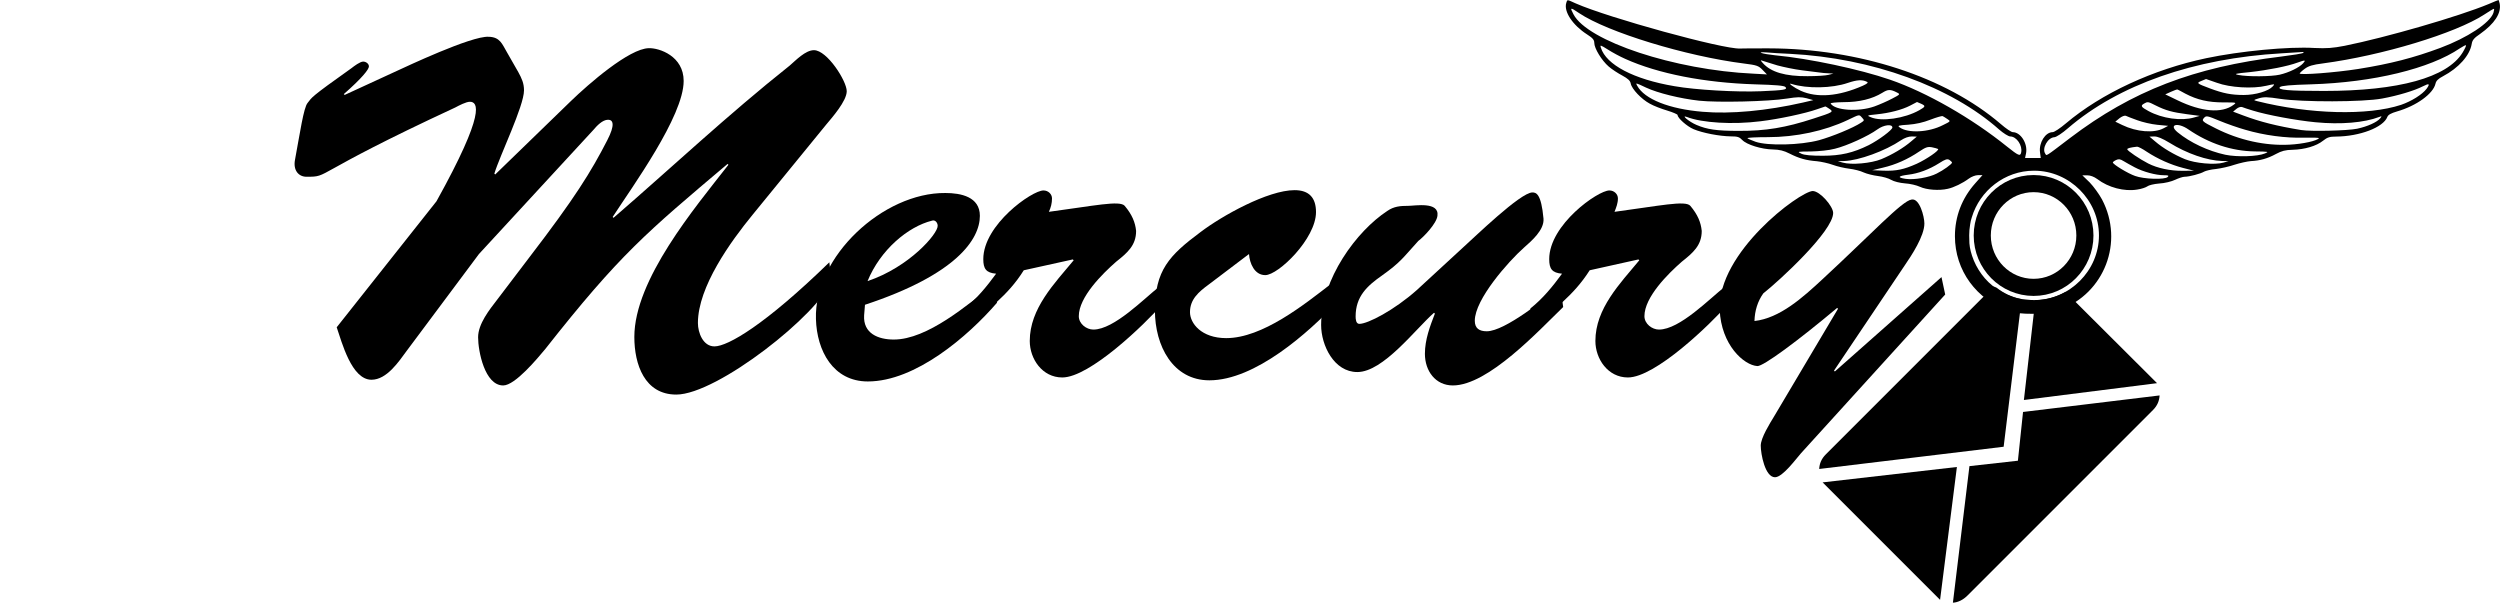 <?xml version="1.0" encoding="utf-8"?>
<!-- Generator: Adobe Illustrator 17.1.0, SVG Export Plug-In . SVG Version: 6.00 Build 0)  -->
<!DOCTYPE svg PUBLIC "-//W3C//DTD SVG 1.1//EN" "http://www.w3.org/Graphics/SVG/1.1/DTD/svg11.dtd">
<svg version="1.1" id="Слой_1" xmlns="http://www.w3.org/2000/svg" xmlns:xlink="http://www.w3.org/1999/xlink" x="0px" y="0px"
	 viewBox="0 0 876.9 211.4" enable-background="new 0 0 876.9 211.4" xml:space="preserve">
<g>
	<g transform="translate(0,660) scale(0.1,-0.1)">
		<path d="M8768,6586.9c-1.6,7-3.6,13.1-4,13.1c-1,0-17.1-6.6-35.8-14.6c-103.2-42.8-358.8-116.9-504.4-146.1
			c-41.8-8-62.5-9.6-105.8-7.6c-91.2,5.6-262-11.1-379.4-35.8c-186.5-39.3-367.8-123.5-492.3-228.7c-20.1-17.1-40.8-30.7-46.4-30.7
			c-25.7,0-48.8-37.3-44.4-70.5l2.6-20.1h-55l3.6,17.1c6,33.7-19.1,73.5-46.8,73.5c-5,0-23.7,12.6-41.8,28.3
			c-193,165.8-498.3,265-813.7,265.6c-46.8,0-92.2,0-100.8-0.6c-59.4-3-462,107.8-576.4,158.2c-32.3,14.6-29.3,14.1-33.3,2
			c-9.6-30.3,22.1-78.1,73.1-110.8c19.7-12.6,25.1-19.1,25.1-29.7c0-19.1,26.3-62,50.4-82.7c11.6-10.1,33.3-24.1,47.8-31.7
			c20.1-11.1,27.7-17.7,29.7-28.3c3.6-19.1,37.8-55,67-70.5c13.1-7.6,40.8-18.1,61-24.1c19.7-6,36.3-13.1,36.3-15.6
			c0-10.6,32.7-39.8,56.4-49.8c31.3-13.1,90.7-24.7,130.5-25.1c23.1,0,29.7-2,39.8-12.6c15.6-16.6,68-32.7,107.4-33.3
			c23.7-0.6,38.3-4,59-14.6c32.7-16.6,57.4-23.7,95.8-26.7c15.1-1.6,40.3-7,55.4-12.6c15.1-5.6,41.3-11.6,58-13.6
			c16.6-2,39.3-7.6,50.4-13.1c11.1-5,33.7-10.6,50.4-12.6c16.6-2,37.3-8,46.4-13.6c9.6-5.6,29.7-10.6,47.8-12.1
			c17.7-1,41.3-6.6,53-12.1c22.7-10.6,67-14.1,97.2-7c21.7,4.6,52.4,19.7,74.1,35.8c9.1,6.6,23.1,12.1,31.7,12.1h16.1l-25.1-28.3
			c-46.8-52.4-71.5-116.4-71.5-185.9c0-119.9,75.5-223.2,191.5-262.6c20.1-7,42.3-9.6,83.1-9.6c48.4,0,60.4,2,93.2,14.1
			c156.8,57.4,226.3,238.3,148.2,386.9c-10.1,18.7-29.7,45.8-43.4,60L7304,5985h17.7c10.6,0,23.7-5,34.7-13.1
			c38.8-29.7,94.7-44.4,140.1-36.8c14.6,2,30.7,7.6,35.3,11.1c4.6,4,23.1,8.6,41.8,10.1c19.1,1,43.4,7,56,13.1
			c12.1,5.6,26.7,10.6,33.3,10.6c16.1,0,56.4,10.6,68.5,18.1c5.6,3,24.1,7.6,41.3,9.1c17.1,2,46.8,8.6,65.5,15.1
			c18.7,6,44.4,11.6,57,12.6c32.3,1.6,59,9.1,88.2,25.1c19.7,10.6,32.7,14.1,58,14.6c42.3,1,83.7,13.1,106.8,31.7
			c15.1,12.1,23.7,14.6,45.4,14.6c83.7,0.6,166.3,32.3,180.3,69c3,7.6,13.1,13.1,33.7,19.1c68.5,19.7,126.9,62,135.1,97.2
			c2,10.1,9.6,17.7,26.3,26.3c55.4,29.3,94.2,73.1,100.8,113.4c2,13.1,8,20.7,29.7,35.3C8749.8,6516.9,8774,6553.6,8768,6586.9z
			 M8078.2,6377.8c-13.1-14.6-49.4-32.3-82.1-39.8c-28.7-6.6-111.4-7.6-144.1-1c-17.7,3.6-12.1,5,40.3,10.1
			c63.5,7,132.5,20.7,166.3,33.3C8086.2,6390.4,8089.2,6389.8,8078.2,6377.8z M7535.9,6210.5c-26.3,14.1-28.7,18.7-15.1,26.3
			c12.1,7,13.6,7,40.3-6.6c35.3-17.7,59-24.1,109.4-30.7l45.4-6l-20.1-5.6C7651.4,6174.8,7583.9,6184.3,7535.9,6210.5z M7605,6158.6
			l-16.1-8.6c-33.3-17.7-94.2-13.1-145.1,11.6l-24.1,11.6l14.6,12.1c8.6,6.6,17.7,10.1,22.1,8.6c4-2,22.1-9.1,40.3-15.6
			c17.7-6.6,49.4-14.1,70.5-16.1L7605,6158.6z M7637.7,6248.3l-42.8,20.7l20.1,9.1c11.1,5,21.1,8.6,22.7,8c1.6-0.6,14.1-7,27.7-14.6
			c41.3-21.7,80.7-30.7,133.1-30.7c46.4,0,47.4,0,35.8-8.6C7793.5,6201.5,7721.9,6207.5,7637.7,6248.3z M7751.1,6290.1
			c-45.8,17.1-47.4,18.7-30.3,25.7c8.6,3.6,16.1,6.6,17.1,7c1,0,18.1-6,37.8-13.1c46.4-17.1,125.9-21.7,173.3-10.6
			c30.7,7,31.3,7,23.1-2c-15.1-16.6-60.4-30.3-102.2-30.3C7826.2,6266.9,7797.9,6272.5,7751.1,6290.1z M5519,6550.1
			c-13.1,24.7-11.1,25.1,19.7,4c99.8-67,374.9-151.2,578.4-176.9c44.8-5.6,50.8-7.6,65-22.1l15.6-16.1l-47.4,2.6
			C5874.7,6354.1,5567.4,6455.9,5519,6550.1z M6732.3,6213.5c-51.8-29.3-133.1-40.8-170.3-24.7c-14.6,6-14.1,6.6,20.1,10.1
			c45.8,4.6,89.7,16.1,117.9,30.7c12.6,6.6,23.7,12.1,24.1,12.6c0.6,0,7-2.6,14.1-6C6754.9,6228.6,6754.5,6226.1,6732.3,6213.5z
			 M6771.1,6180.2c20.7,8,40.3,13.6,42.8,12.6c3-1.6,10.6-6,17.1-10.6c11.6-7.6,11.6-7.6-16.1-21.1c-49.8-25.7-122.9-29.3-152.2-7.6
			c-7.6,5.6-3.6,7,30.7,9.1C6720.2,6164.6,6745.4,6170.2,6771.1,6180.2z M6636.5,6253.9c-16.1-8.6-43.8-20.7-62-27.3
			c-56-19.7-138.1-14.1-153.2,10.1c-2,2.6,17.7,4.6,45.8,5c54.4,0,99.8,11.1,135.1,32.7c20.1,12.6,28.3,13.1,51.8,1
			C6665.8,6269.4,6665.3,6268.9,6636.5,6253.9z M6533.8,6299.2c-84.7-37.3-160.2-43.4-217.2-17.7c-24.1,11.1-48.8,29.3-32.7,24.1
			c55-17.1,142.1-15.6,197.5,3.6c33.3,11.1,50.8,12.1,67.5,3.6C6553.9,6310.3,6549.4,6306.3,6533.8,6299.2z M6413.4,6337.4
			c-9.6-2.6-42.3-4.6-73.1-4.6c-78.1-0.6-128.5,14.1-156.8,45.8c-9.6,11.1-9.6,11.1,0.6,7.6c5.6-2,28.3-9.1,50.4-15.6
			c22.1-6,61-14.1,85.7-17.1c25.1-3,52.4-6.6,60.4-7.6c8.6-1.6,23.1-2.6,32.7-3l17.7-1L6413.4,6337.4z M5615.2,6432.7
			c-3.6,10.6-2,10.1,24.7-6.6c15.6-10.1,42.8-24.7,61-32.7c115.4-52,278.1-83.7,454.5-89.2c74.5-2,103.2-4.6,107.4-9.6
			c7.6-9.1-3.6-11.1-86.1-14.6c-85.1-3.6-229.3,4.6-303.3,17.7C5730.6,6321.8,5633.8,6372.7,5615.2,6432.7z M5742.7,6299.2
			c-6.6,11.1-6,11.1,31.3-6.6c41.3-19.1,118.9-38.3,185.9-45.8c64.5-7,244.9-3,308.8,7.6c35.8,5.6,48.4,6,68,1l23.7-6.6l-36.8-8.6
			c-125.9-28.7-253-40.8-351.2-32.3C5855.5,6217.5,5767.9,6252.3,5742.7,6299.2z M6098.4,6140.9c-77.1,0-110.8,5-148.2,21.1
			c-25.1,10.6-56,36.3-33.3,27.7c53-20.7,161.2-27.3,258-15.1c64,7.6,158.2,27.7,199,42.3c14.6,5,27.3,9.6,28.3,9.6
			c0.6,0.6,7-3,14.1-8c16.1-10.6,14.1-12.1-55-34.3C6263.2,6152.1,6193.2,6140.5,6098.4,6140.9z M6157.9,6102.7
			c-14.6,5-27.7,11.1-28.7,12.6c-1,2,31.3,3.6,71.5,3.6c98.8,0,199,21.7,280.1,60c43.4,20.7,39.8,20.1,50.4,8.6
			c8.6-9.6,8.6-10.1-3-17.7c-28.3-18.7-101.8-48.8-147.6-61.5C6314.6,6090.6,6200.8,6088.1,6157.9,6102.7z M6393.2,6053.7
			c-40.3,0-63,2-74.5,7c-16.1,7.6-15.1,7.6,32.7,8c28.3,0.6,64.5,4,84.7,9.6c41.8,10.1,116.9,44.4,148.6,67.5
			c22.7,16.6,53,20.1,53,7c0-8.6-48.4-44.4-83.1-62C6500,6063.9,6456.7,6053.7,6393.2,6053.7z M6463.8,6029.6l-17.7,5l22.7,0.6
			c50.8,1.6,144.1,35.3,199.6,73.1c12.1,8,26.3,13.1,37.3,13.1l17.7-0.6l-19.7-16.6c-26.7-23.1-67-46.8-104.8-62.5
			C6563,6027,6493.9,6021,6463.8,6029.6z M6607.3,6001.3l-40.3,1.6l37.8,9.1c43.8,10.1,87.7,29.7,126.9,56.4
			c22.7,15.1,29.7,17.7,44.4,15.1c9.6-2,19.7-4.6,21.7-6c6.6-4-39.8-35.8-74.5-51.8C6677.9,6005.4,6651.7,5999.9,6607.3,6001.3z
			 M6793.3,5991.3c-27.3-14.1-78.7-22.7-108.8-18.7c-30.7,4.6-27.3,10.1,8.6,14.6c34.7,4,73.5,18.1,108.4,40.3
			c22.1,14.1,28.7,16.1,36.3,11.6c5-3.6,9.1-7.6,9.1-9.6C6846.7,6024.6,6817,6002.9,6793.3,5991.3z M6630,6320.3
			c-106.4,36.8-283.7,74.5-403.1,85.7c-44.8,4.6-72.1,13.1-30.3,10.1c15.1-1.6,53-3.6,83.1-5c286.3-14.6,563.8-115.4,732.6-265.6
			c15.1-13.1,32.7-24.1,38.8-24.1c22.1,0,43.8-31.7,38.3-56.4c-3-14.1-9.6-11.1-49.4,20.7C6915.2,6186.3,6758,6276,6630,6320.3z
			 M7362.3,5774.2c0-123.6-103.1-226.7-226.7-226.7c-0.3,0-0.6,0-0.9,0s-0.6,0-0.9,0c-2,0-3.9,0.1-5.9,0.2c-1.6,0-3.1,0-4.6,0.1
			c-5.6,0.3-11.2,0.7-16.6,1.5c-40.9,3.7-67,13.4-105.4,39.6c-37.8,25.1-69,68-84.1,113.9c-7.2,23-9.9,37-9.7,59.9
			c-0.2,3.9-0.3,7.7-0.3,11.7c0,12.8,1.1,25.4,3.2,37.7c1.2,9.5,3.1,17.3,6,25.7c27.9,93.5,115.8,163.4,217.4,163.4
			c0.3,0,0.6,0,0.9,0s0.6,0,0.9,0C7259.2,6000.9,7362.3,5897.8,7362.3,5774.2z M7261.4,6116.3c-90.7-69-82.1-63.5-87.7-55
			c-12.1,18.1,9.1,56.4,32.3,57.4c7,0.6,27.7,14.1,47.8,31.7c176.9,152.2,441.3,244.9,749.3,262.6c36.3,2.6,69,4.6,73.1,4.6
			c4,0.6,5-0.6,2.6-3c-3-2.6-37.8-8-78.1-13.1C7695.7,6364.7,7478.5,6281,7261.4,6116.3z M7603.5,5979.2
			c-10.1-10.1-84.1-7.6-114.4,3.6c-25.1,8.6-78.1,40.8-78.1,47.4c0,1.6,5,5.6,11.6,8.6c8.6,4,14.1,3.6,26.3-4
			c8.6-5,25.7-15.1,38.8-21.7c29.3-15.6,74.5-27.7,101.8-27.7C7605.5,5985.3,7608.6,5984.3,7603.5,5979.2z M7655.9,6000.9
			c-42.3-0.6-88.7,9.1-120.9,25.7c-28.7,14.6-73.5,44.8-73.5,49.8c0,3.6,11.6,6.6,34.7,9.1c4,0,19.1-7.6,33.7-17.7
			c38.3-25.1,84.1-45.8,127.9-57l37.8-9.6L7655.9,6000.9z M7799,6029.6c-30.3-8.6-99.2-2.6-135.1,12.1
			c-37.8,15.6-78.1,39.3-104.8,62.5l-19.7,16.6l17.1,0.6c11.1,0,28.3-7,53-22.1c61.5-38.3,132.5-62.5,184.5-64l22.7-0.6L7799,6029.6
			z M7944.7,6061.8c-26.7-11.1-97.8-13.1-139.1-4.6c-60.4,13.1-122.9,42.3-167.3,78.7c-33.3,27.3,0,36.3,37.8,10.1
			c72.1-49.4,152.2-76.1,232.7-77.1C7957.2,6068.4,7959.7,6067.9,7944.7,6061.8z M8030.8,6092.6c-85.1-4.6-176.9,15.6-259.4,57.4
			c-47.4,23.7-49.8,26.3-40.3,36.8c7.6,8,10.6,7.6,54.4-10.6c25.7-10.6,66-24.7,89.7-31.3c66.5-19.7,143.1-29.7,205.6-27.7
			c30.3,0.6,54,0,53-2C8127.6,6106.2,8078.2,6095.1,8030.8,6092.6z M8348.7,6184.8c-11.6-13.6-43.8-28.3-80.7-36.3
			c-33.7-7-161.2-10.1-196.5-4.6c-85.7,14.1-143.6,28.7-204,51.4l-34.7,13.1l11.6,9.6c6.6,5.6,15.1,8,19.7,6.6
			c4.6-2,21.7-7.6,38.3-12.6c48.4-15.1,151.2-34.3,219.2-40.8c89.2-8.6,170.8-1.6,224.2,18.7
			C8354.8,6193.4,8355.3,6192.9,8348.7,6184.8z M8511.5,6288.6c-15.1-20.1-53-43.8-89.7-56.4c-115.9-38.3-320.4-33.3-504.9,13.1
			c-13.6,3.6-13.6,3.6,7,10.1c17.7,5,30.3,4.6,73.1-2c79.1-12.1,292.3-11.6,358.8,1c55,10.1,113.4,27.7,142.6,42.8
			C8521.1,6308.7,8524.5,6306.7,8511.5,6288.6z M8637.5,6415.1c-54-87.1-223.7-134.1-485.7-134.1c-126.5,0-165.2,3.6-154.6,13.6
			c4.6,4.6,36.3,7.6,109.4,9.6c217.2,6.6,417.2,55,522,126.5c10.6,7,20.1,11.6,21.1,10.6C8651,6439.8,8645.5,6428.2,8637.5,6415.1z
			 M8745.8,6554.6c-12.6-35.3-91.2-87.1-185.9-122.5c-91.7-34.3-174.9-56-288.7-74.1c-80.1-12.6-205-22.1-205-15.6
			c0.6,1.6,8,9.1,17.7,16.1c13.6,10.1,27.7,14.6,64,19.1c208.2,27.7,464.6,105.4,565.8,171.3c16.6,11.1,31.7,20.1,33.7,20.1
			C8749.3,6569.7,8748.3,6563.2,8745.8,6554.6z"/>
	</g>
	<g>
		<g>
			<path d="M707.8,161.6l-17,1.9l-5.8,47.9c1.8-0.1,3.6-1,5.1-2.5l65.1-65.1c1.5-1.5,2.2-3.2,2.3-5.1l-47.9,5.8L707.8,161.6z"/>
			<path d="M700.3,100.9l-1-0.4l-58.9,58.9c-1.5,1.5-2.2,3.2-2.3,5.1l64.7-7.8l6.3-51.7l-0.2-0.1
				C705.6,104.2,702.7,102.8,700.3,100.9z"/>
			<polygon points="639.3,169.2 680.5,210.4 686.4,163.8 			"/>
			<path d="M724.5,102.4c-3.1,1.8-6.7,2.8-10.6,2.9l-4,35l46.7-5.9L724.5,102.4z"/>
		</g>
	</g>
</g>
<ellipse fill="none" stroke="#000000" stroke-width="6" stroke-miterlimit="10" cx="713.3" cy="82.6" rx="18" ry="18.2"/>
<g>
	<path d="M185.8,90.1c15.8-20.6,21.5-29.8,27.2-40.9c2.8-5.4,2.1-7.2,0.3-7.2c-2,0-4,2.2-5.1,3.5l-40.2,43.6l-25.3,33.9
		c-2.8,3.8-7,10.2-12.4,10.2c-7,0-10.4-13.2-12.2-18.4l35-44.2c17.5-31.5,14.5-34.9,11.7-34.9c-1.3,0-3.8,1.3-5.1,2
		C108,61.7,116,62,107.5,62c-2.7,0-4.8-2.2-4-6.1c1.7-9.1,3-18.2,4.4-19.8c1.6-2,0.6-1.7,15.4-12.2c0.9-0.7,3-2.3,4.1-2.3
		c0.9,0,2,0.7,2,1.7s-2.3,4-8.8,9.7l0.3,0.3l18.9-8.7c2-0.9,25.6-12.1,31.6-11.7c4,0.1,4.7,2.5,6.4,5.4l4,7c1.2,2.2,2,3.9,2,6.4
		c0,5.5-8.5,22.9-10.4,29.2l0.3,0.3l26.6-25.8c6.1-5.9,20.4-18.4,27.3-18.5c3.7-0.1,12.2,2.8,12.2,11.5c0,12.4-18.1,37.2-24.9,47.7
		l0.3,0.3c20.6-17.8,39.9-36,61.8-53.4c2.1-1.8,5.5-5.4,8.5-5.4c4.6,0,11.5,10.8,11.5,14.4c0,3.4-5.1,9.2-7.2,11.7L264,75.3
		c-7.7,9.4-19.2,25.3-19.2,38c0,3.4,1.8,8.2,5.8,8.2c4.7,0,17.8-7.6,40.3-29.5l0.7,6.4c-4,11.5-40,40-54.4,40
		c-11.1,0-14.7-10.6-14.7-20.2c0-20.1,21.2-45.3,33-60.4l-0.3-0.3c-28.5,24.1-37.7,31.6-64,65c-2.6,3.1-10.5,12.7-14.7,12.7
		c-6.5,0-8.8-12.1-8.8-16.9c0-4.7,4-9.7,6.7-13.2L185.8,90.1z"/>
	<path d="M349.7,106.2c-10.2,11.8-28.6,27.6-45.3,27.6c-12.2,0-17.9-10.8-18.2-21.9c-0.7-21.9,23.6-44.4,45.4-44.2
		c5.4,0,12.1,1.3,12.1,8c0,8.2-8.2,20.6-40.3,31.2l-0.3,3.7c-0.4,6.4,5,8.5,10.4,8.5c11.8,0,25.9-12.2,34.9-19.2L349.7,106.2z
		 M328.9,79.2c0-1.1-0.9-2.2-2-1.8c-8.4,2.1-18.1,10.2-22.6,21.2C318.9,93.7,329,82,328.9,79.2z"/>
	<path d="M359.1,94.8c-5.8,9.3-12.8,13.5-20.1,20.8l-0.7-7.4c4.4-3.5,7.8-7.7,11.1-12.2c-3.5-0.3-4.5-1.7-4.5-5.1
		c0-12.1,17.1-24.1,21.1-24.1c1.7,0,3,1.3,3,2.8c0,1.7-0.4,3.2-1.1,4.7c15.8-2.1,24.9-4.1,26.6-2.1c2.6,3.1,3.7,5.8,4,8.8
		c0,5.1-3.1,7.7-7,10.8c-4.8,4.2-13.1,12.4-13.1,19.1c0,2.7,2.7,4.7,5.1,4.7c7.3,0,17.8-10.9,23.2-15.1l1.1,6.1
		c-6.4,7.3-25.6,25.8-35.2,25.8c-7,0-11.4-6.5-11.4-12.8c0-11.4,8.7-20.2,15.4-28.3l-0.3-0.3L359.1,94.8z"/>
	<path d="M424.1,99.7c-3.7,2.7-6.7,5.3-6.7,9.8c0,3.9,4,9.1,12.7,9.1c12.7,0,27.3-11.7,37-19.2l2,6.5
		c-10.2,10.9-28.9,27.5-44.9,27.5c-12.8,0-19.1-12.1-19.1-24.5c0-14.1,5-19.3,16-27.5c7.5-5.7,23.6-14.7,33-14.7
		c5.1,0,7.5,2.7,7.5,7.7c0,9.3-13.2,22.1-17.8,22.1c-3.8,0-5.5-4.2-5.7-7.4L424.1,99.7z"/>
	<path d="M513.4,86.6c3.5-3.1,19.9-19.1,24.1-19.1c1.3,0,3.1,0.4,3.9,9.2c0.3,4-4.2,7.8-6.9,10.2c-5.4,4.8-17.2,18.1-17.2,25.6
		c0,2.7,1.6,3.7,4.2,3.7c6.4,0,20.8-11.7,25.8-15.8l1,7.3c-8.5,8.2-26.3,27.5-38.7,27.5c-6.1,0-9.8-5.1-9.8-11.1
		c0-5,1.8-9.7,3.5-14.1l-0.3-0.3c-6.5,5.7-17.8,20.8-26.9,20.8c-8.2,0-12.7-9.4-12.7-16.5c0-16.2,12.5-33,23.2-40
		c2.3-1.6,4.5-1.8,7.4-1.8c2.3,0,10.9-1.6,10.2,3.5c-0.3,2.7-4.8,7.4-6.7,8.8c-5.3,5.8-6.1,7.4-12.7,12.1c-5.3,3.7-9.3,7.4-9.3,14.4
		c0,0.9,0.1,2.6,1.3,2.6c3,0,12.2-4.8,20.1-11.8L513.4,86.6z"/>
	<path d="M557.6,94.8c-5.9,9.3-12.8,13.5-20.1,20.8l-0.7-7.4c4.4-3.5,7.8-7.7,11.1-12.2c-3.5-0.3-4.5-1.7-4.5-5.1
		c0-12.1,17.1-24.1,21.1-24.1c1.7,0,3,1.3,3,2.8c0,1.7-0.6,3.2-1.2,4.7c15.8-2.1,24.9-4.1,26.6-2.1c2.6,3.1,3.7,5.8,4,8.8
		c0,5.1-3.1,7.7-7,10.8c-4.8,4.2-13.1,12.4-13.1,19.1c0,2.7,2.7,4.7,5.1,4.7c7.3,0,17.8-10.9,23.2-15.1l1.1,6.1
		c-6.4,7.3-25.6,25.8-35.2,25.8c-7,0-11.4-6.5-11.4-12.8c0-11.4,8.7-20.2,15.4-28.3l-0.3-0.3L557.6,94.8z"/>
	<path d="M631.7,159c-1.7,1.9-6.4,8.4-9.1,8.4c-3.5,0-5-8.2-5-11.1c0-2.7,3.2-7.8,4.6-10.1l22.5-37.9l-0.3-0.3
		c-13.7,11.5-26,20.6-28,20.4c-4.7-0.3-12.7-7.4-13.2-19.8c-0.7-20.1,27.9-41.3,32.6-41.6c2.6,0,7.2,5.4,7.2,7.7
		c0,6.4-18.9,23.8-24.5,28.2c-2,2.8-3,6.1-3.1,9.7c8.9-1,16.9-8.2,23.9-14.7c17.2-15.9,27.9-27.5,31.2-27.9c2.8-0.6,4.5,6,4.5,8.4
		c0,4.4-4.5,11.2-6.9,14.7l-24.8,36.9l0.3,0.3l37.4-33.1l1.3,6.1L631.7,159z"/>
</g>
</svg>
